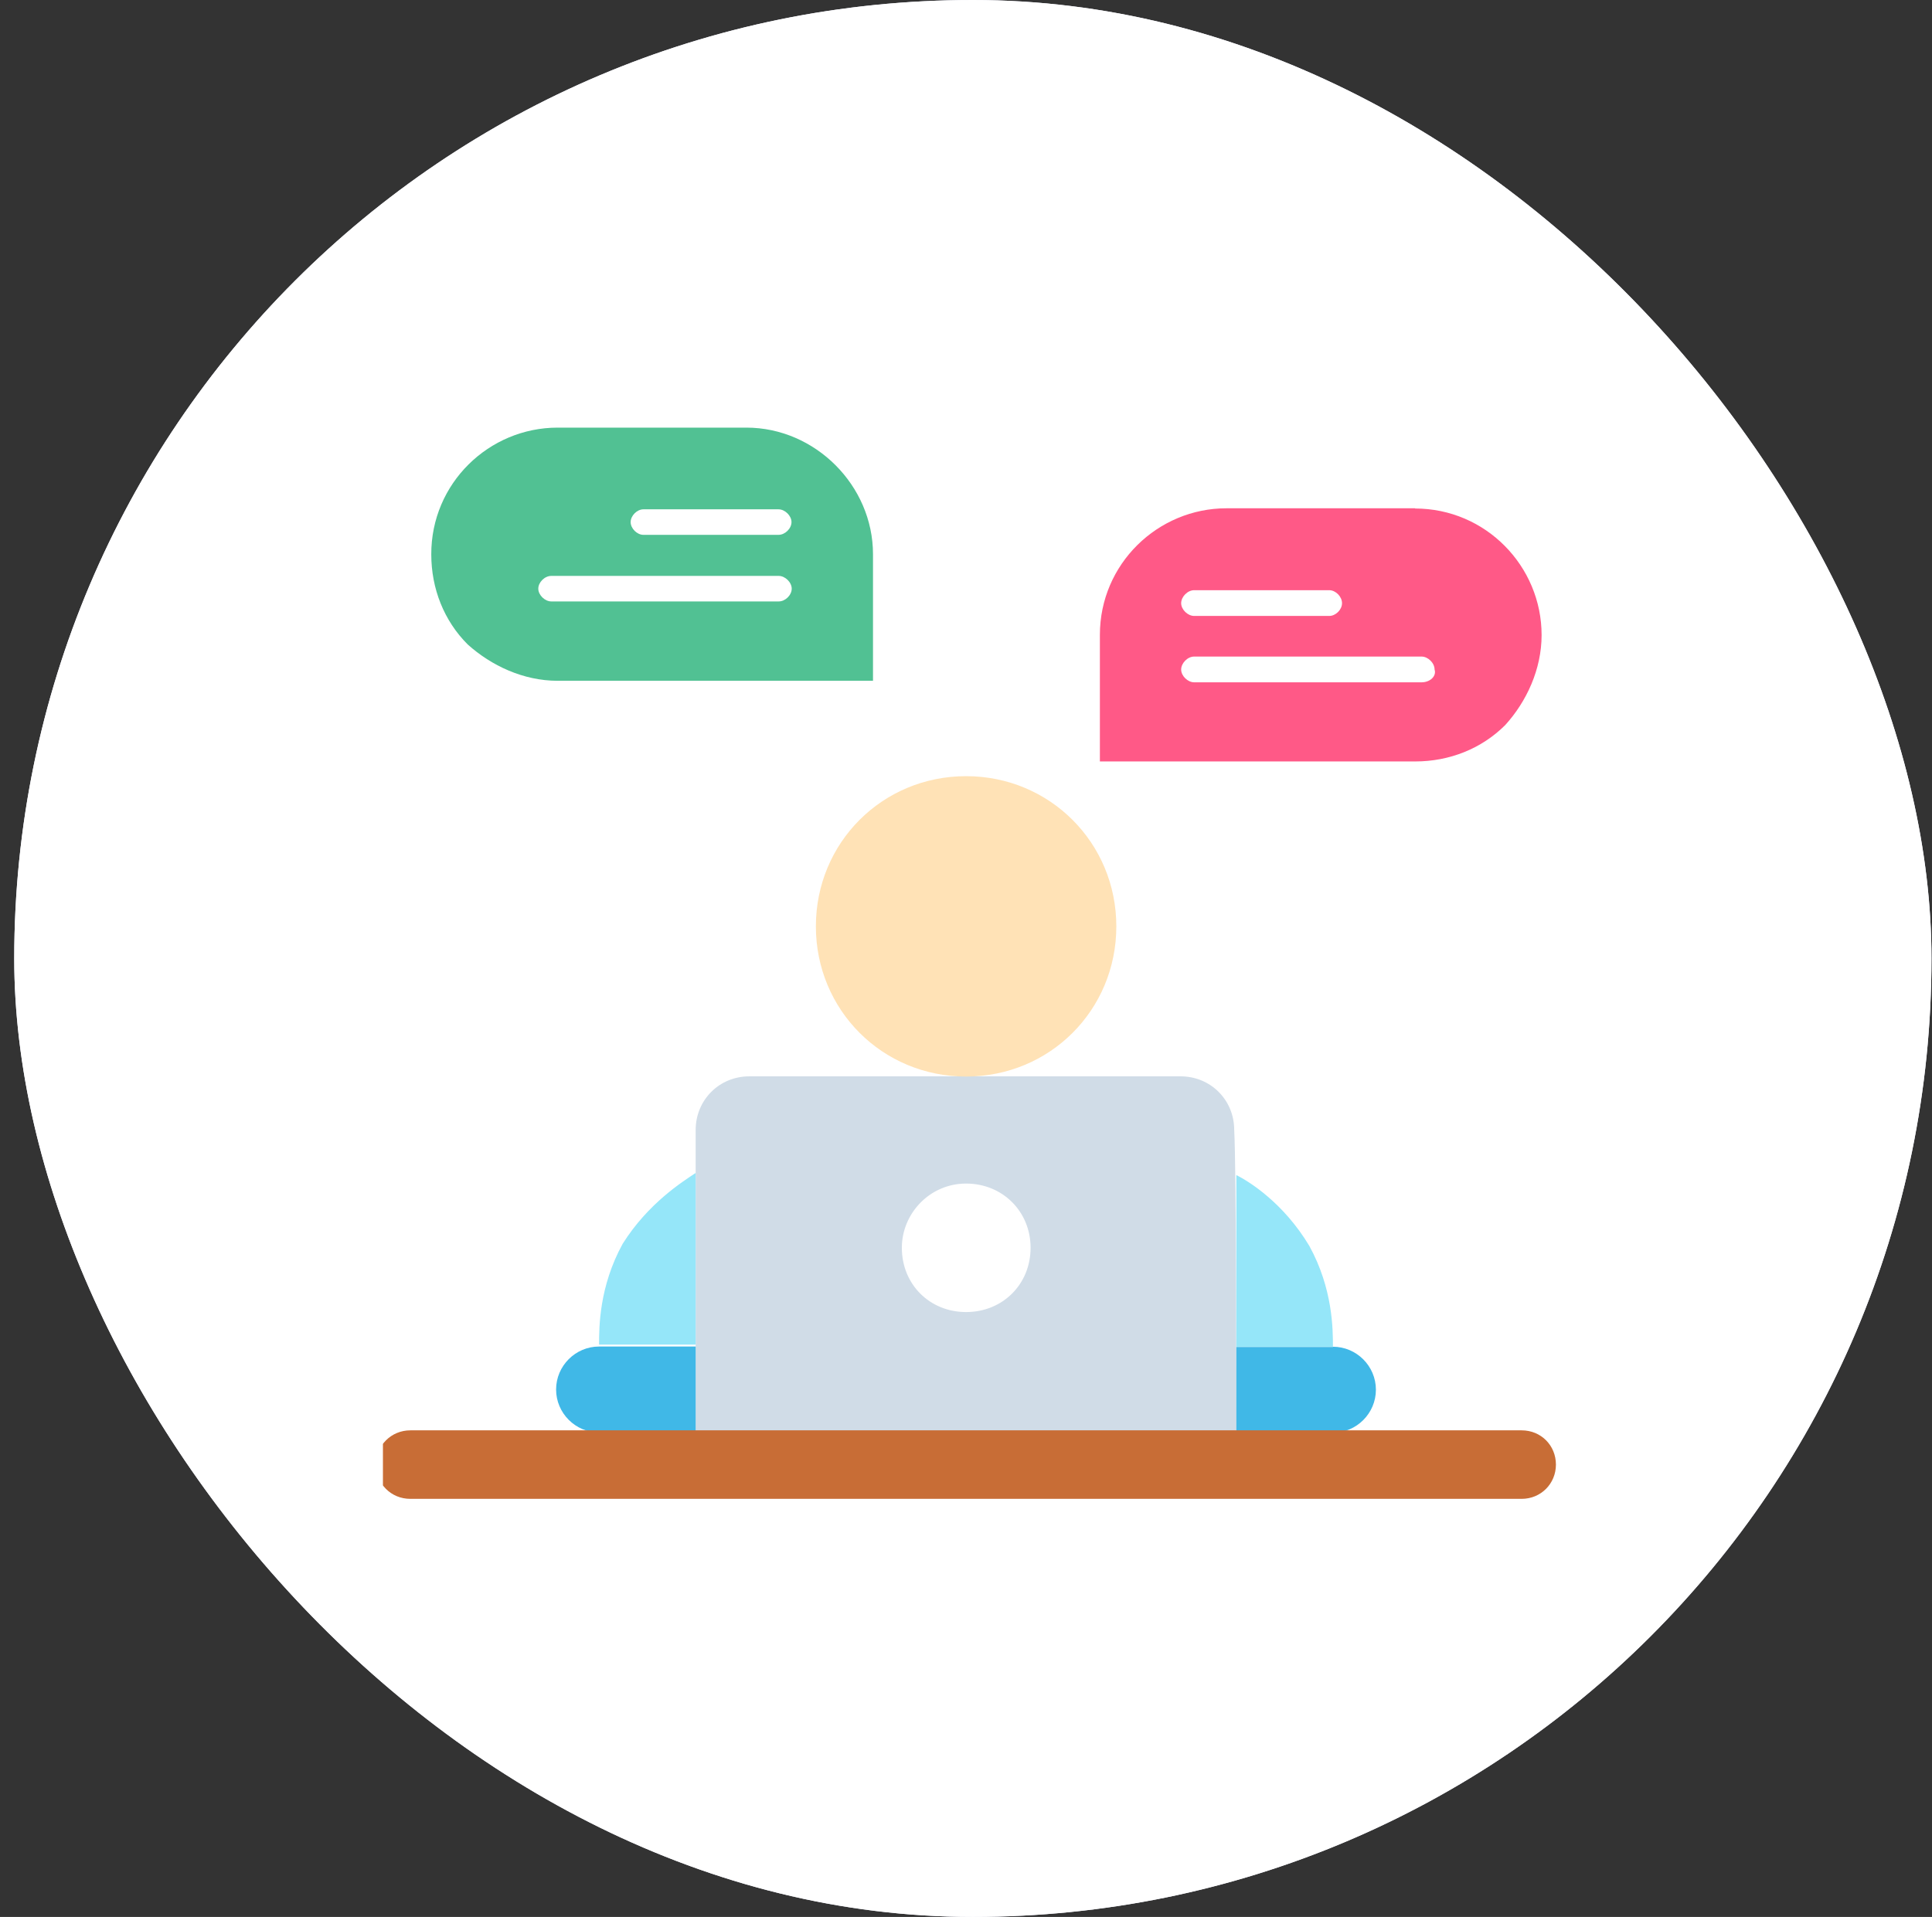 <svg width="131" height="130" viewBox="0 0 131 130" fill="none" xmlns="http://www.w3.org/2000/svg">
<rect x="0" y="0" width="131" height="130" fill="#333333" stroke="none"/>
<rect x="0.965" width="130" height="130" rx="65" fill="#EDEEFE"/>
<rect x="0.965" width="130" height="130" rx="65" fill="white"/>
<g clip-path="url(#clip0_1856_395)">
<path d="M83.83 97.146H47.17V76.63C47.17 74.596 48.772 72.994 50.806 72.994H80.05C82.085 72.994 83.686 74.596 83.686 76.63C83.83 79.097 83.83 95.097 83.83 97.146Z" fill="#D0DCE7"/>
<path d="M90.38 91.331C91.982 91.331 93.294 92.644 93.294 94.245C93.294 95.847 91.982 97.16 90.38 97.16H83.83V91.346H90.38V91.331Z" fill="#40B8E7"/>
<path d="M47.17 91.331V97.146H40.62C39.019 97.146 37.706 95.833 37.706 94.231C37.706 92.63 39.019 91.317 40.62 91.317H47.17V91.331Z" fill="#40B8E7"/>
<path d="M88.779 84.493C90.38 87.407 90.38 90.163 90.38 91.331H83.83V79.689C84.696 80.121 87.033 81.579 88.779 84.493Z" fill="#95E6F9"/>
<path d="M47.17 79.544V91.187H40.62C40.62 90.018 40.62 87.263 42.221 84.348C43.967 81.578 46.29 80.135 47.17 79.544Z" fill="#95E6F9"/>
<path d="M65.507 52.637C71.177 52.637 75.693 57.153 75.693 62.822C75.693 68.492 71.191 73.008 65.507 73.008C59.823 73.008 55.321 68.492 55.321 62.822C55.321 57.153 59.823 52.637 65.507 52.637Z" fill="#FFE2B6"/>
<path d="M65.507 80.265C67.974 80.265 69.879 82.155 69.879 84.622C69.879 87.089 67.989 88.979 65.507 88.979C63.026 88.979 61.15 87.089 61.15 84.622C61.15 82.299 63.04 80.265 65.507 80.265Z" fill="white"/>
<path d="M95.945 34.485C100.749 34.485 104.529 38.409 104.529 43.069C104.529 45.392 103.505 47.585 102.062 49.172C100.461 50.773 98.282 51.639 95.959 51.639H74.578V43.054C74.578 38.25 78.502 34.47 83.162 34.47H95.959L95.945 34.485Z" fill="#FF5987"/>
<path d="M90.13 41.771H80.969C80.536 41.771 80.089 41.338 80.089 40.905C80.089 40.472 80.522 40.025 80.969 40.025H90.13C90.563 40.025 90.996 40.458 90.996 40.905C90.996 41.352 90.563 41.771 90.13 41.771Z" fill="white"/>
<path d="M96.392 46.272H80.969C80.536 46.272 80.089 45.839 80.089 45.406C80.089 44.973 80.522 44.526 80.969 44.526H96.392C96.825 44.526 97.272 44.959 97.272 45.406C97.416 45.839 96.983 46.272 96.392 46.272Z" fill="white"/>
<path d="M59.194 37.584V46.169H37.813C35.49 46.169 33.311 45.144 31.71 43.702C30.108 42.1 29.243 39.922 29.243 37.599C29.228 32.78 33.153 29 37.813 29H50.61C55.27 29 59.194 32.924 59.194 37.584Z" fill="#51C193"/>
<path d="M52.788 36.271H43.627C43.194 36.271 42.761 35.839 42.761 35.406C42.761 34.973 43.194 34.54 43.627 34.54H52.788C53.221 34.54 53.668 34.973 53.668 35.406C53.668 35.839 53.235 36.271 52.788 36.271Z" fill="white"/>
<path d="M52.788 40.787H37.38C36.947 40.787 36.499 40.355 36.499 39.922C36.499 39.489 36.932 39.056 37.38 39.056H52.803C53.235 39.056 53.683 39.489 53.683 39.922C53.683 40.355 53.25 40.787 52.803 40.787H52.788Z" fill="white"/>
<path d="M103.177 97.001C104.49 97.001 105.5 98.025 105.5 99.324C105.5 100.622 104.476 101.647 103.177 101.647H27.823C26.51 101.647 25.5 100.622 25.5 99.324C25.5 98.025 26.524 97.001 27.823 97.001H103.177Z" fill="#C86D36"/>
</g>
<defs>
<clipPath id="clip0_1856_395">
<rect width="80" height="80" fill="white" transform="translate(25.965 25)"/>
</clipPath>
</defs>
</svg>
